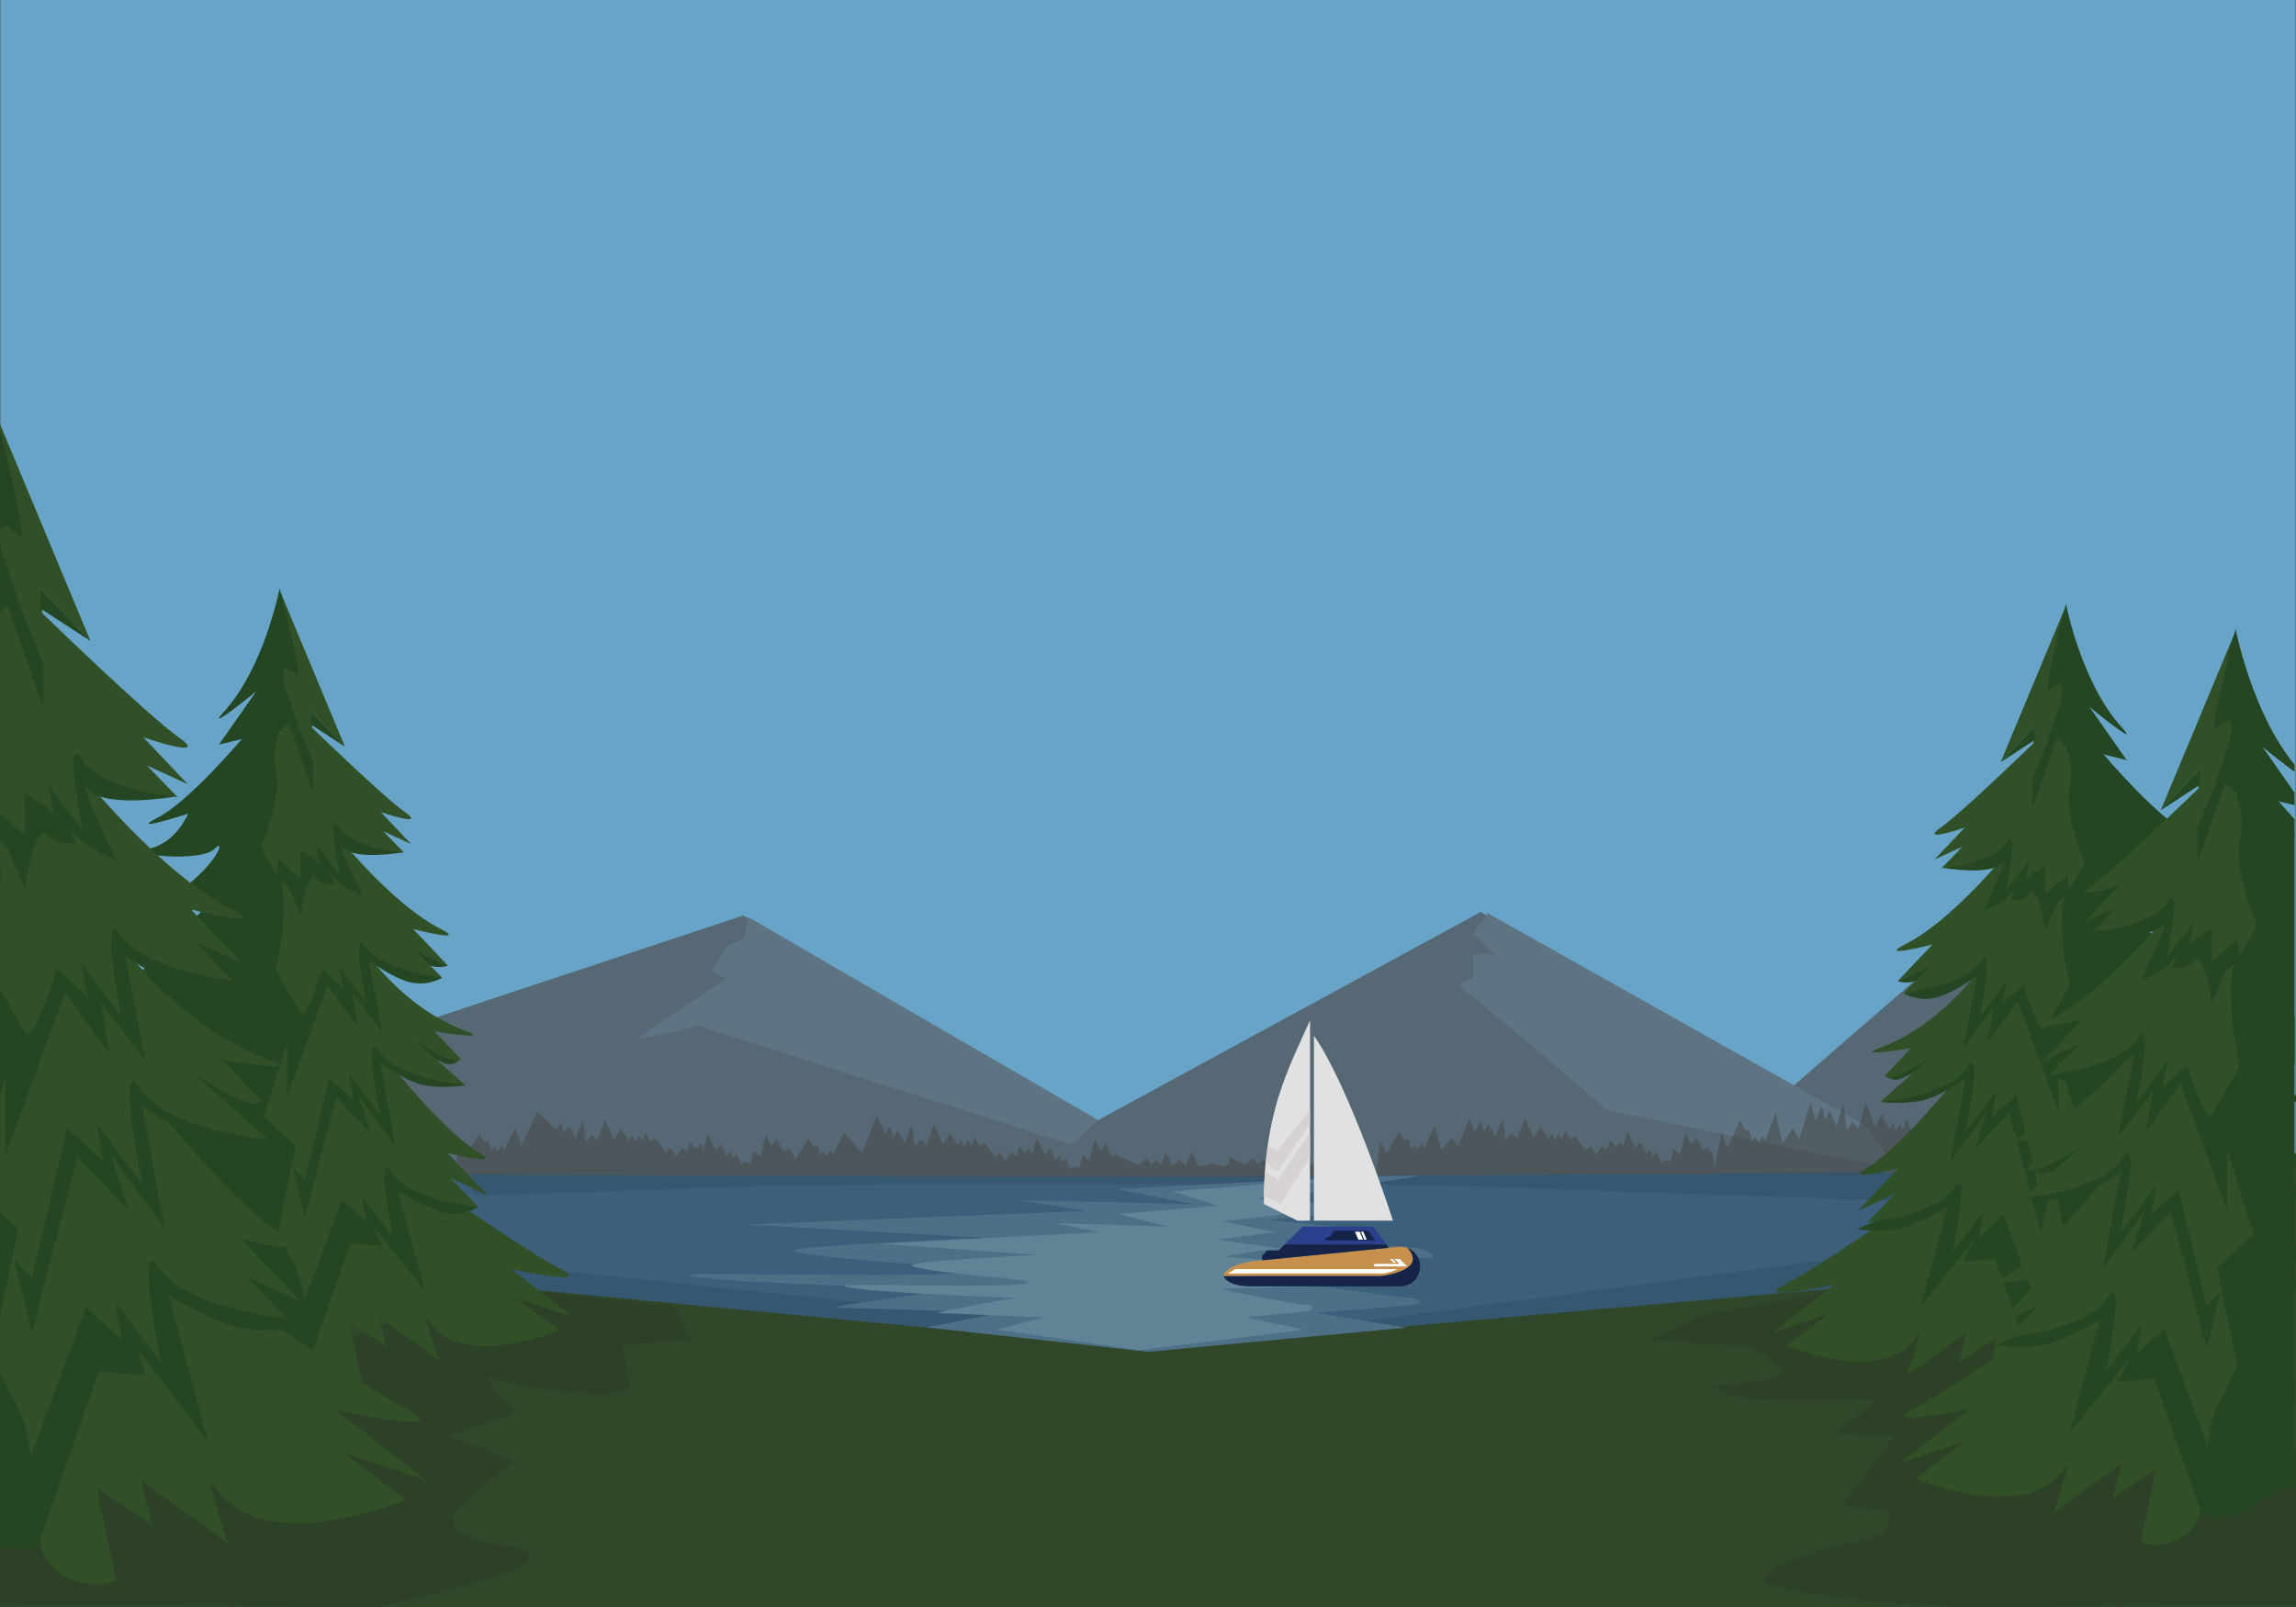<?xml version="1.0" encoding="UTF-8" standalone="no"?>
<!DOCTYPE svg PUBLIC "-//W3C//DTD SVG 1.1//EN" "http://www.w3.org/Graphics/SVG/1.1/DTD/svg11.dtd">
<svg width="100%" height="100%" viewBox="0 0 720 504" version="1.1" xmlns="http://www.w3.org/2000/svg" xmlns:xlink="http://www.w3.org/1999/xlink" xml:space="preserve" xmlns:serif="http://www.serif.com/" style="fill-rule:evenodd;clip-rule:evenodd;stroke-linejoin:round;stroke-miterlimit:2;">
    <rect x="0" y="0" width="720" height="504" fill="#333333" stroke="none"/>
    <g id="Layer-1" serif:id="Layer 1">
        <g id="day" transform="matrix(499.189,-9.07003e-17,-9.07003e-17,-499.189,110.406,249.593)">
            <rect x="-0.221" y="-0.5" width="1.442" height="1" style="fill:rgb(103,164,199);"/>
        </g>
        <g id="Berge">
            <g id="dunkel">
                <g transform="matrix(1,0,0,1,114.886,318.861)">
                    <path d="M0,7.48L118.203,-31.741L229.45,32.456L349.502,-32.866L441.502,26.902L523.702,-44.454L602.658,17.139L602.658,51.934L27.111,51.934L0,7.48Z" style="fill:rgb(85,104,115);fill-rule:nonzero;"/>
                </g>
                <g transform="matrix(-0.968,0.251,0.251,0.968,279.617,360.499)">
                    <path d="M49.132,-52.826L137.299,-52.826L128.443,-25.33L-75.931,27.406L49.132,-52.826Z" style="fill:rgb(85,104,115);fill-rule:nonzero;"/>
                </g>
            </g>
            <g id="hell">
                <g transform="matrix(1,0,0,1,466.506,366.902)">
                    <path d="M0,-80.509L-4.669,-74.034L2.333,-67.56L-4.669,-67.56L-4.669,-60.331L-9.083,-57.848L13.334,-39.405L37.549,-18.69L128.549,0L118.666,-13.822L0,-80.509Z" style="fill:rgb(94,116,130);fill-rule:nonzero;"/>
                </g>
                <g transform="matrix(1,0,0,1,234.799,358.943)">
                    <path d="M0,-71.223L-1.717,-64.556L-7.05,-61.889L-11.639,-54.556L-7.05,-51.889C-7.05,-51.889 -36.238,-33.223 -34.246,-33.223C-32.253,-33.223 -16.016,-37.223 -16.016,-37.223L101.166,0L109.537,-7.626L0,-71.223Z" style="fill:rgb(94,116,130);fill-rule:nonzero;"/>
                </g>
            </g>
        </g>
        <g transform="matrix(1,0,0,1,134.189,425.873)">
            <path d="M0,-56.855L460.865,-57.387L462.733,-17.681L229.408,0.532L28.144,-15.869L0,-56.855Z" style="fill:rgb(60,95,124);fill-rule:nonzero;"/>
        </g>
        <g id="houshonthewoush" opacity="0.5">
            <g transform="matrix(1,0,0,1,351.709,367.479)">
                <path d="M0,-4.535L5.219,-2.1L7.857,-4.108L9.306,-2.1L10.753,-3.789L12.455,-2.1L13.817,-5.889L16.03,-1.876L18.159,-3.697L20.117,-1.876L21.991,-6.209L24.204,-1.597L28.345,-2.532L31.867,-1.597L33.826,-2.42L36.72,-0.673L40.467,0.275L42.842,1.674L0.002,1.529L0,-4.535Z" style="fill:rgb(67,67,67);fill-rule:nonzero;"/>
            </g>
            <g transform="matrix(1,0,0,1,141.997,348.74)">
                <path d="M0,20.278C0.146,20.133 2.235,9.866 2.527,10.059C2.819,10.253 4.277,13.532 4.277,13.532L8.362,6.827L9.821,9.24L11.133,9.142C11.133,9.142 12.154,12.085 12.154,12.18C12.154,12.277 12.883,10.831 12.883,10.831L14.196,12.326L15.217,10.638L16.238,11.747L19.448,5.043L21.489,10.542L26.51,0L32.429,5.622L33.888,3.258L34.909,6.731L36.368,4.465L38.555,8.323L40.743,2.728L41.765,9.431L43.515,7.261L45.411,8.95L47.745,2.487L50.517,8.612L52.704,5.381L55.184,9.046L56.205,7.358L57.226,9.48L58.393,7.455L59.268,9.191L60.581,6.441L61.894,9.287C61.894,9.287 63.498,8.178 63.643,8.323C63.79,8.467 66.853,12.76 66.853,12.76L68.165,11.168C68.165,11.168 70.062,13.772 70.062,13.87C70.062,13.966 72.25,11.072 71.813,11.168L73.417,12.519L74.583,9.431L76.188,11.602L77.646,9.962L78.522,11.602L79.98,6.876L82.459,12.037C82.459,12.037 83.773,10.107 84.064,10.253C84.356,10.397 85.814,13.676 85.814,13.676L87.128,12.277L87.857,14.496L89.024,13.145L90.483,16.378L91.942,15.654L93.254,16.232L94.421,12.132L96.463,14.062L98.213,7.021L99.963,10.782L101.569,8.516L103.611,12.566L104.777,11.651L106.527,13.435L107.784,20.267L0,20.278Z" style="fill:rgb(67,67,67);fill-rule:nonzero;"/>
            </g>
            <g transform="matrix(1,0,0,1,385.287,367.479)">
                <path d="M0,-4.666L5.218,-2.23L7.856,-4.239L9.305,-2.23L10.752,-3.92L12.455,-2.23L13.818,-6.02L16.031,-2.007L18.16,-3.828L20.118,-2.007L21.99,-6.34L24.205,-1.728L28.344,-2.663L31.867,-1.728L33.825,-2.55L38.266,-4.319C38.266,-4.319 41.816,-4.864 43.38,-3.582C44.943,-2.3 46.158,1.179 46.158,1.179L0.418,1.674L0,-4.666Z" style="fill:rgb(67,67,67);fill-rule:nonzero;"/>
            </g>
            <g transform="matrix(1,0,0,1,244.347,350.082)">
                <path d="M0,18.877C0.146,18.731 3.063,9.953 3.355,10.148C3.646,10.34 5.105,13.62 5.105,13.62L9.19,6.915L10.649,9.327L11.961,9.231C11.961,9.231 12.982,12.172 12.982,12.27C12.982,12.365 13.711,10.919 13.711,10.919L15.024,12.414L16.045,10.726L17.066,11.835L20.275,5.131L25.987,11.465L30.595,-0.06L33.257,5.711L34.716,3.346L35.736,6.819L37.195,4.552L39.383,8.411L41.571,2.816L42.593,9.52L44.342,7.35L46.239,9.038L48.573,2.575L51.344,8.7L53.532,5.468L56.011,9.134L57.033,7.446L58.054,9.568L59.221,7.543L60.095,9.279L61.409,6.53L62.722,9.375C62.722,9.375 64.327,8.266 64.471,8.411C64.619,8.555 67.681,12.848 67.681,12.848L68.994,11.256C68.994,11.256 70.891,13.86 70.891,13.958C70.891,14.054 73.078,11.16 72.64,11.256L74.246,12.606L75.413,9.52L77.016,11.69L78.475,10.051L79.35,11.69L80.809,6.964L83.288,12.124C83.288,12.124 84.601,10.194 84.893,10.34C85.185,10.484 86.642,13.765 86.642,13.765L87.958,12.365L88.685,14.585L89.852,13.233L91.312,16.465L92.769,15.741L94.083,16.321L95.25,12.221L97.291,14.151L99.042,7.108L100.792,10.87L102.397,8.604L104.439,12.654L105.605,11.738L107.355,13.523L109.126,18.937L0,18.877Z" style="fill:rgb(67,67,67);fill-rule:nonzero;"/>
            </g>
            <g transform="matrix(1,0,0,1,431.445,350.616)">
                <path d="M0,18.042C0.146,17.897 1.22,7.396 1.511,7.589C1.803,7.782 3.261,11.062 3.261,11.062L7.346,4.356L8.805,6.77L10.117,6.672C10.117,6.672 11.138,9.614 11.138,9.71C11.138,9.807 11.867,8.36 11.867,8.36L13.181,9.855L14.2,8.168L15.222,9.276L18.432,2.572L20.535,10.06L23.806,6.327L25.849,8.903L29.349,0L31.016,4.531L32.872,0.788L33.893,4.261L35.352,1.994L37.539,5.853L39.728,0.258L40.749,6.961L42.499,4.791L44.396,6.479L46.729,0.017L49.501,6.142L51.688,2.91L54.167,6.575L55.188,4.888L56.21,7.01L57.376,4.984L58.251,6.721L59.564,3.971L60.878,6.816C60.878,6.816 62.481,5.708 62.627,5.853C62.773,5.997 65.837,10.29 65.837,10.29L67.149,8.697C67.149,8.697 69.046,11.302 69.046,11.399C69.046,11.495 71.233,8.602 70.796,8.697L72.401,10.049L73.567,6.961L75.172,9.132L76.63,7.491L77.506,9.132L78.964,4.405L81.443,9.566C81.443,9.566 82.757,7.637 83.048,7.782C83.34,7.927 84.798,11.206 84.798,11.206L86.112,9.807L86.841,12.025L88.008,10.675L89.468,13.907L90.926,13.184L92.238,13.762L93.405,9.662L95.446,11.592L97.197,4.551L98.947,8.312L100.553,6.046L102.595,10.096L103.761,9.181L105.511,10.965L106.768,17.797L0,18.042Z" style="fill:rgb(67,67,67);fill-rule:nonzero;"/>
            </g>
            <g transform="matrix(1,0,0,1,537.379,345.762)">
                <path d="M0,22.925C0.146,22.738 2.236,9.521 2.527,9.77C2.819,10.019 4.277,14.24 4.277,14.24L8.362,5.609L9.821,8.715L11.134,8.589C11.134,8.589 12.154,12.377 12.154,12.5C12.154,12.625 12.884,10.763 12.884,10.763L14.197,12.688L15.217,10.515L16.238,11.943L19.448,3.312L21.552,12.95L24.822,8.146L26.865,11.462L30.365,0L32.032,5.833L33.889,1.015L34.909,5.486L36.368,2.568L38.556,7.534L40.744,0.332L41.766,8.961L43.516,6.168L45.412,8.342L47.745,0.022L50.518,7.906L52.705,3.746L55.184,8.465L56.205,6.292L57.227,9.025L58.393,6.417L59.268,8.653L60.581,5.112L61.895,8.776C61.895,8.776 63.498,7.349 63.644,7.534C63.79,7.721 66.854,13.247 66.854,13.247L68.166,11.196C68.166,11.196 70.063,14.55 70.063,14.675C70.063,14.798 72.25,11.073 71.813,11.196L73.418,12.937L74.584,8.961L76.188,11.756L77.646,9.644L78.522,11.756L79.98,5.671L82.46,12.316C82.46,12.316 83.773,9.831 84.064,10.019C84.356,10.204 85.814,14.426 85.814,14.426L87.129,12.625L87.857,15.482L89.024,13.742L90.484,17.904L91.942,16.972L93.255,17.716L94.422,12.439L96.463,14.923L98.214,5.859L99.964,10.7L101.569,7.783L103.611,12.997L104.777,11.819L106.527,14.115L107.784,22.911L0,22.925Z" style="fill:rgb(67,67,67);fill-rule:nonzero;"/>
            </g>
        </g>
        <g opacity="0.8">
            <g transform="matrix(1,0,0,1,144.933,374.863)">
                <path d="M0,-6.594L220.673,-5.71L224.278,-5.721L459.363,-7.315L450.546,1.796C450.546,1.796 319.44,-2.742 304.754,-3.178C290.067,-3.614 96.067,-3.742 94.817,-3.178C93.567,-2.614 3.999,0 3.999,0L0,-6.594Z" style="fill:rgb(51,85,109);fill-rule:nonzero;"/>
            </g>
        </g>
        <g opacity="0.8">
            <g transform="matrix(1,0,0,1,157.281,425.513)">
                <path d="M0,-28.894L12.386,-18.664L221.895,1.753L423.273,-20.042L429.203,-32.217L225.07,-5.174L0,-28.894Z" style="fill:rgb(51,85,109);fill-rule:nonzero;"/>
            </g>
        </g>
        <g id="Boden">
            <g transform="matrix(1,0,0,1,0,352.345)">
                <path d="M0,151.654L720,151.654L720,9.24L597.108,49.825L360,70.737L84.649,44.196L0,0L0,151.654Z" style="fill:rgb(49,71,42);fill-rule:nonzero;"/>
            </g>
            <g transform="matrix(1,0,0,1,152.839,503.999)">
                <path d="M0,-100.534L58.828,-94.361L63.838,-83.66L42.323,-82.331L44.72,-69.086C39.495,-62.332 0,-71.875 0,-71.875C0,-71.875 5.458,-63.546 8.161,-62.013C10.865,-60.479 -12.379,-53.909 -12.379,-53.909L8.161,-45.843L-9.691,-30.305C-9.691,-30.305 -16.896,-22.746 4.442,-19.505C38.495,-14.332 -35.046,0 -35.046,0L-152.839,-0.81L-152.839,-43.743L0,-100.534Z" style="fill:rgb(45,65,38);fill-rule:nonzero;"/>
            </g>
            <g transform="matrix(-1,0,0,1,581.767,503.999)">
                <path d="M0,-100.534L47.446,-91.67L63.838,-83.66L34.101,-81.65C7.682,-70.054 35.657,-71.321 44.72,-69.086C39.495,-62.332 -7.151,-65.176 -7.151,-65.176C-7.151,-65.176 3.556,-56.612 6.259,-55.079C8.963,-53.545 -12.379,-53.909 -12.379,-53.909L4.018,-31.524L-9.691,-30.305C-9.691,-30.305 -16.896,-22.746 4.442,-19.505C12.626,-18.262 30.645,-10.565 28.915,-8.59C23.445,-2.346 -35.046,0 -35.046,0L-152.839,-0.81L-152.839,-43.743L0,-100.534Z" style="fill:rgb(45,65,38);fill-rule:nonzero;"/>
            </g>
        </g>
        <g id="Bäume" transform="matrix(1.007,0,0,1,-5.486,0)">
            <g id="BaumL2">
                <g transform="matrix(1,0,0,1,135.061,334.513)">
                    <path d="M0,-8.172L13.87,-2.401C13.87,-2.401 11.65,0 9.104,-0.984C1.5,-3.922 0,-8.172 0,-8.172" style="fill:rgb(36,70,35);fill-rule:nonzero;"/>
                </g>
                <g transform="matrix(1,0,0,1,130.605,303.823)">
                    <path d="M0,-7.857L14.328,-0.961C14.328,-0.961 11.385,0 8.839,-0.983C1.235,-3.921 0,-7.857 0,-7.857" style="fill:rgb(36,70,35);fill-rule:nonzero;"/>
                </g>
                <g transform="matrix(1,0,0,1,92.92,241.193)">
                    <path d="M0,-55.176L19.952,-7L9.286,-18.332L10.952,0L-1.549,-28.92L0,-55.176Z" style="fill:rgb(49,80,39);fill-rule:nonzero;"/>
                </g>
                <g transform="matrix(1,0,0,1,92.539,251.861)">
                    <path d="M0,-67.334C0,-67.334 -4.806,-42.447 -17.333,-28.668C-24,-21.334 -7.333,-35 -7.333,-35L-18.907,-18.334L-9.454,-20.668C-9.454,-20.668 -9.917,-19.381 -10.752,-17.666C-11.998,-15.107 -14.071,-11.598 -16.667,-10C-21,-7.334 -6.333,-18.334 -6.333,-18.334C-6.333,-18.334 -0.999,-9.334 -4.333,-4.668C-7.667,0 1.303,-6.998 0,-20.668C-0.667,-27.668 4.001,-12 6.667,-8.334C6.667,-8.334 7.001,-13.334 6.667,-15C6.333,-16.668 11.333,-8.334 11.333,-8.334C11.333,-8.334 5.667,-24.334 2.058,-35.279C1.277,-37.645 -0.689,-46.024 5.333,-40C7.666,-37.667 0,-67.334 0,-67.334" style="fill:rgb(36,70,35);fill-rule:nonzero;"/>
                </g>
                <g transform="matrix(1,0,0,1,102.206,234.193)">
                    <path d="M0,-11.332L10.666,0L0,-7L0,-11.332Z" style="fill:rgb(36,70,35);fill-rule:nonzero;"/>
                </g>
                <g transform="matrix(1,0,0,1,102.95,244.527)">
                    <path d="M0,-13.477L6.922,0L0.922,-4.5L0,-13.477Z" style="fill:rgb(49,80,39);fill-rule:nonzero;"/>
                </g>
                <g transform="matrix(1,0,0,1,121.615,426.06)">
                    <path d="M0,-67.361C0,-67.361 44.111,-35.515 58.438,-28.015C69.237,-22.361 43.106,-28.015 43.106,-28.015L62.34,-12.977L44.639,-18.993L57.926,-8.844C57.926,-8.844 27.316,4.156 17.348,-11.99C14.773,-16.16 20.381,0.406 20.381,0.406L1.884,-12.977L4.268,-3.581L-7.487,-11.474L-3.317,8.156C-3.317,8.156 -5.743,10.398 -11.743,8.49C-18.683,6.283 -19.646,0.141 -19.409,-0.381C-18.899,-1.507 -19.923,-33.926 -23.67,-46.949C-27.417,-59.969 -20.623,-77.759 0,-67.361" style="fill:rgb(49,80,39);fill-rule:nonzero;"/>
                </g>
                <g transform="matrix(1,0,0,1,101.657,362.466)">
                    <path d="M0,64.801L12.932,27.417L22.843,28.25L19.561,21.628L36.111,42.417L27.779,11.25C27.779,11.25 36.418,16.39 42.17,17.888C47.922,19.386 52.758,16.057 52.758,16.057L37.337,10.221L25.779,0L21.029,2.617L17.962,10.596L19.337,15.221L13.772,10.846L-29.516,28.75L0,64.801Z" style="fill:rgb(36,70,35);fill-rule:nonzero;"/>
                </g>
                <g transform="matrix(1,0,0,1,121.167,399.057)">
                    <path d="M0,-72.715C0,-72.715 20.83,-45.028 33.581,-37.452C40.978,-33.057 23.628,-37.452 23.628,-37.452L36.114,-24.182L24.623,-29.49L33.249,-20.534C33.249,-20.534 12.017,-22.524 6.377,-31.149C0.738,-39.775 6.709,-10.914 6.709,-10.914L-3.132,-24.182L-1.584,-15.89L-9.215,-22.856L-21.048,9.177C-21.048,9.177 -21.139,2.606 -24.548,-3.245C-27.483,-8.283 -32.415,-21.508 -32.415,-21.508C-32.083,-22.502 -17.288,-42.669 -19.72,-54.161C-22.152,-65.652 -13.387,-81.892 0,-72.715" style="fill:rgb(49,80,39);fill-rule:nonzero;"/>
                </g>
                <g transform="matrix(1,0,0,1,100.437,326.342)">
                    <path d="M0,55.374L9.679,17.692L20.463,29.23L16.75,17.374L28.167,33.208L23.355,6.875C23.355,6.875 30.437,12.294 36.189,13.792C41.941,15.29 49.991,14.053 49.991,14.053L31.355,6.125L20.73,0L19.98,11.25L11.98,6.5L13.355,11.125L7.791,6.75L-9.065,17.499L0,55.374Z" style="fill:rgb(36,70,35);fill-rule:nonzero;"/>
                </g>
                <g transform="matrix(1,0,0,1,86.783,315.693)">
                    <path d="M0,-89.246L-5.995,-83.933C-5.995,-83.933 -22.495,-64.25 -32.245,-59.249C-41.995,-54.25 -22.745,-60.499 -22.745,-60.499C-22.745,-60.499 -26.507,-51.249 -35.001,-49.499C-43.495,-47.75 -18.745,-45 -14.495,-49.499C-10.245,-53.999 -14.265,-40.163 -39.995,-27.25C-48.65,-22.907 -23.495,-28.5 -17.495,-32C-17.495,-32 -17.31,-27.565 -33.745,-20.75C-43.995,-16.5 -15.745,-22 -15.745,-22C-15.745,-22 -21.245,-17.25 -21.745,-17C-22.245,-16.75 -13.495,-19.25 -15.495,-14.75C-17.495,-10.25 -0.079,-13.5 4.588,-6.75C9.255,0 12.505,-1.5 12.505,-1.5L6.255,-68.25C6.255,-68.25 2.297,-88.496 0,-89.246" style="fill:rgb(36,70,35);fill-rule:nonzero;"/>
                </g>
                <g transform="matrix(1,0,0,1,112.824,360.789)">
                    <path d="M0,-72.034C0,-72.034 13.232,-46.455 37.936,-37.312C46.005,-34.326 27.983,-37.312 27.983,-37.312L36.107,-28.678C34.862,-25.698 21.862,-34.447 21.862,-34.447L37.604,-20.394C37.604,-20.394 16.372,-22.384 10.732,-31.009C5.093,-39.635 11.064,-10.774 11.064,-10.774L1.223,-24.042L2.771,-15.75L-4.86,-22.716L-12.388,9.177C-12.388,9.177 -28.026,-7.36 -28.888,-6.761C-35.401,-2.232 -12.933,-42.529 -15.365,-54.021C-17.797,-65.512 -13.387,-81.211 0,-72.034" style="fill:rgb(49,80,39);fill-rule:nonzero;"/>
                </g>
                <g transform="matrix(1,0,0,1,94.832,294.216)">
                    <path d="M0,49.667L12.673,14.875L22.104,28L20.173,16.875L29.668,29.427L25.298,6.875C25.298,6.875 32.379,12.294 38.131,13.792C43.883,15.29 48.315,12.426 48.315,12.426L33.298,6.125L22.673,0L21.923,11.25L13.923,6.5L15.298,11.125L9.733,6.75L0,20.118L0,49.667Z" style="fill:rgb(36,70,35);fill-rule:nonzero;"/>
                </g>
                <g transform="matrix(1,0,0,1,83.247,368.104)">
                    <path d="M0,-78.773L-3.676,-78.661C-3.676,-78.661 -32.015,-62.357 -47.94,-59.303C-63.865,-56.25 -32.871,-58.684 -32.871,-58.684C-32.871,-58.684 -39.92,-50.242 -53.472,-50.168C-67.024,-50.094 -28.508,-42.522 -21.28,-46.155C-14.051,-49.789 -22.073,-36.844 -64.064,-29.066C-78.19,-26.45 -38.007,-27.078 -28.154,-29.377C-28.154,-29.377 -28.411,-24.939 -55.057,-21.393C-71.674,-19.181 -26.643,-19.111 -26.643,-19.111C-26.643,-19.111 -35.865,-15.474 -36.682,-15.324C-37.497,-15.173 -23.452,-15.942 -27.148,-11.868C-30.844,-7.794 -3.101,-7.611 3.391,0L3.53,-15.221L17.189,-58.638C17.189,-58.638 3.512,-77.58 0,-78.773" style="fill:rgb(36,70,35);fill-rule:nonzero;"/>
                </g>
                <g transform="matrix(1,0,0,1,109.928,312.697)">
                    <path d="M0,-51.348C0,-51.348 17.259,-29.231 32.813,-21.314C41.613,-16.835 24.205,-21.314 24.205,-21.314L35.005,-9.835L25.065,-14.427L33.22,-6.055C33.22,-6.055 14.162,-8.401 9.283,-15.862C4.405,-23.323 9.57,1.641 9.57,1.641L1.058,-9.835L2.396,-2.662L-4.204,-8.688C-4.204,-8.688 -9.089,7.938 -10.935,4.836C-14.215,-0.675 -18.734,-8.424 -18.551,-8.975C-18.264,-9.835 -14.637,-25.54 -16.741,-35.481C-18.845,-45.418 -11.579,-59.286 0,-51.348" style="fill:rgb(49,80,39);fill-rule:nonzero;"/>
                </g>
                <g transform="matrix(1,0,0,1,91.371,381.422)">
                    <path d="M0,8.127L6.176,-21.934C6.176,-21.934 -11.672,-39.206 -16.123,-40.517L-16.424,-38.102L-16.123,-40.517C-16.123,-40.517 -51.206,-25.055 -71.117,-22.497C-91.027,-19.94 -52.165,-21.394 -52.165,-21.394C-52.165,-21.394 -60.751,-13.144 -77.775,-13.502C-94.799,-13.861 -46.166,-5.028 -37.201,-8.444C-28.537,-11.747 -37.275,0.039 -85.26,6.672L-85.26,9.17C-73.285,9.613 -52.594,9.361 -45.301,8.18C-45.301,8.18 -45.483,12.628 -78.846,15.336C-99.653,17.026 -43.075,18.535 -43.075,18.535C-43.075,18.535 -56.539,21.682 -55.566,22.018C-33.05,29.794 -63.921,32.876 -68.435,36.849C-72.949,40.82 -15.167,32.945 -6.768,40.794C1.632,48.644 10.286,45.845 10.286,45.845L0,8.127Z" style="fill:rgb(36,70,35);fill-rule:nonzero;"/>
                </g>
                <g transform="matrix(1,0,0,1,98.573,274.434)">
                    <path d="M0,-4.908L0.412,-7.815L0.412,12.436C0.412,12.436 2.556,-2.179 5.299,1.115C7.333,3.558 11.239,2.811 11.239,2.811L8.966,-2.454C8.966,-2.454 7.265,-8.044 8.966,-2.454C10.667,3.136 19.725,6.448 19.725,6.448C19.725,6.448 10.629,-12.578 13.996,-8.565C17.363,-4.552 32.032,-7.068 32.032,-7.068L19.368,-10.827L11.542,-17.344L4.996,-10.565L6.162,-4.314L0.412,-7.815" style="fill:rgb(36,70,35);fill-rule:nonzero;"/>
                </g>
                <g transform="matrix(1,0,0,1,102.95,275.347)">
                    <path d="M0,-46.82C0,-46.82 21.588,-25.654 28.588,-20.653C35.588,-15.654 21.088,-20.653 21.088,-20.653L30.497,-10.653L21.838,-14.654L28.338,-7.904C28.338,-7.904 12.338,-9.403 8.088,-15.904C3.838,-22.404 8.338,-0.654 8.338,-0.654L0.922,-10.653L2.088,-4.404L-3.662,-9.653L-6.652,6.916C-6.652,6.916 -16.412,-9.153 -16.162,-9.903C-15.912,-10.653 -9.746,-24.586 -11.579,-33.245C-13.412,-41.904 -10.088,-53.736 0,-46.82" style="fill:rgb(49,80,39);fill-rule:nonzero;"/>
                </g>
                <g transform="matrix(0.327,0.945,0.945,-0.327,107.6,229.758)">
                    <path d="M-7.162,-10.569L16.32,-10.569L7.269,-7.436L-8.04,-8.325L-7.162,-10.569Z" style="fill:rgb(36,70,35);fill-rule:nonzero;"/>
                </g>
                <g transform="matrix(1,0,0,1,91.371,281.537)">
                    <path d="M0,-6.654L0.732,-11.987L8.61,-5.154L7.614,5.333L3.899,-3.327L0,-6.654Z" style="fill:rgb(36,70,35);fill-rule:nonzero;"/>
                </g>
            </g>
            <g id="BaumL1">
                <g transform="matrix(1,0,0,1,66.285,348.684)">
                    <path d="M0,-12.025L20.41,-3.533C20.41,-3.533 17.144,0 13.397,-1.447C2.207,-5.771 0,-12.025 0,-12.025" style="fill:rgb(36,70,35);fill-rule:nonzero;"/>
                </g>
                <g transform="matrix(1,0,0,1,59.727,303.524)">
                    <path d="M0,-11.563L21.084,-1.416C21.084,-1.416 16.754,0 13.007,-1.447C1.817,-5.771 0,-11.563 0,-11.563" style="fill:rgb(36,70,35);fill-rule:nonzero;"/>
                </g>
                <g transform="matrix(1,0,0,1,4.272,211.362)">
                    <path d="M0,-81.194L29.36,-10.301L13.665,-26.976L16.117,0L-2.279,-42.557L0,-81.194Z" style="fill:rgb(49,80,39);fill-rule:nonzero;"/>
                </g>
                <g transform="matrix(1,0,0,1,20.389,130.62)">
                    <path d="M0,84.176C0,84.176 -8.338,60.632 -13.649,44.525C-14.797,41.045 -17.691,28.712 -8.829,37.578C-5.396,41.01 -16.677,-2.645 -16.677,-2.645C-16.677,-2.645 -17.825,3.278 -20.389,11.669L-20.389,86.821C-18.108,82.437 -15.795,75.273 -16.677,66.026C-17.658,55.725 -10.79,78.781 -6.866,84.176C-6.866,84.176 -6.375,76.819 -6.866,74.367C-7.358,71.912 0,84.176 0,84.176" style="fill:rgb(36,70,35);fill-rule:nonzero;"/>
                </g>
                <g transform="matrix(1,0,0,1,17.937,201.06)">
                    <path d="M0,-16.675L15.695,0L0,-10.3L0,-16.675Z" style="fill:rgb(36,70,35);fill-rule:nonzero;"/>
                </g>
                <g transform="matrix(1,0,0,1,19.032,216.267)">
                    <path d="M0,-19.831L10.186,0L1.356,-6.622L0,-19.831Z" style="fill:rgb(49,80,39);fill-rule:nonzero;"/>
                </g>
                <g transform="matrix(1,0,0,1,46.498,483.399)">
                    <path d="M0,-99.123C0,-99.123 64.912,-52.262 85.993,-41.225C101.885,-32.904 63.433,-41.225 63.433,-41.225L91.735,-19.096L65.688,-27.948L85.241,-13.014C85.241,-13.014 40.197,6.116 25.528,-17.643C21.739,-23.779 29.992,0.598 29.992,0.598L2.772,-19.096L6.28,-5.269L-11.018,-16.884L-4.882,12.002C-4.882,12.002 -8.452,15.302 -17.281,12.494C-27.492,9.246 -28.91,0.208 -28.562,-0.559C-27.812,-2.218 -29.317,-49.923 -34.832,-69.086C-40.345,-88.246 -30.347,-114.425 0,-99.123" style="fill:rgb(49,80,39);fill-rule:nonzero;"/>
                </g>
                <g transform="matrix(1,0,0,1,72.072,470.135)">
                    <path d="M0,-65.277L-17.008,-80.317L-23.998,-76.465L-28.511,-64.724L-26.488,-57.919L-34.676,-64.357L-72.072,-48.889L-72.072,-5.881L-54.943,15.04L-35.914,-39.971L-21.328,-38.746L-23.512,-46.699L-1.804,-17.898L-14.064,-63.762C-14.064,-63.762 -1.352,-56.199 7.112,-53.994C15.577,-51.79 27.423,-53.611 27.423,-53.611L0,-65.277Z" style="fill:rgb(36,70,35);fill-rule:nonzero;"/>
                </g>
                <g transform="matrix(1,0,0,1,98.981,372.245)">
                    <path d="M0,35.834L-18.373,16.306C-18.373,16.306 7.158,22.774 -3.728,16.306C-22.491,5.157 -53.143,-35.584 -53.143,-35.584C-72.842,-49.088 -85.741,-25.19 -82.162,-8.282C-79.188,5.766 -93.7,28.608 -98.981,36.783L-98.981,44.627C-96.539,50.89 -92.217,61.577 -89.266,66.643C-84.25,75.254 -84.115,84.922 -84.115,84.922L-66.703,37.785L-55.474,48.036L-57.751,35.834L-43.27,55.357C-43.27,55.357 -52.057,12.889 -43.758,25.582C-35.459,38.274 -4.216,41.201 -4.216,41.201L-16.909,28.022L0,35.834Z" style="fill:rgb(49,80,39);fill-rule:nonzero;"/>
                </g>
                <g transform="matrix(1,0,0,1,15.333,336.661)">
                    <path d="M0,81.484L14.243,26.035L30.112,43.013L24.648,25.566L41.449,48.866L34.369,10.116C34.369,10.116 44.79,18.09 53.253,20.295C61.718,22.5 73.564,20.678 73.564,20.678L46.141,9.012L30.506,0L29.402,16.554L17.63,9.564L19.653,16.37L11.465,9.932L-13.34,25.75L0,81.484Z" style="fill:rgb(36,70,35);fill-rule:nonzero;"/>
                </g>
                <g transform="matrix(1,0,0,1,4.446,301.66)">
                    <path d="M0,-81.101C0,-81.101 -2.063,-91.653 -4.446,-100.431L-4.446,7.29C-3.681,7.91 -3.002,8.602 -2.453,9.397C4.415,19.33 9.197,17.123 9.197,17.123L0,-81.101Z" style="fill:rgb(36,70,35);fill-rule:nonzero;"/>
                </g>
                <g transform="matrix(1,0,0,1,89.386,336.257)">
                    <path d="M0,-3.813C-36.353,-17.266 -55.824,-54.907 -55.824,-54.907C-75.522,-68.411 -82.013,-45.309 -78.434,-28.401C-76.756,-20.474 -83.128,-3.237 -89.386,12.157L-89.386,48.875C-82.455,55.713 -74.053,64.598 -74.053,64.598L-62.975,17.666L-51.747,27.917L-54.024,15.715L-39.542,35.239C-39.542,35.239 -48.33,-7.23 -40.03,5.463C-31.731,18.156 -0.489,21.083 -0.489,21.083L-23.652,0.404C-23.652,0.404 -4.522,13.278 -2.69,8.894L-14.646,-3.813C-14.646,-3.813 11.875,0.582 0,-3.813" style="fill:rgb(49,80,39);fill-rule:nonzero;"/>
                </g>
                <g transform="matrix(1,0,0,1,7.086,289.386)">
                    <path d="M0,73.087L18.648,21.89L32.527,41.203L29.685,24.833L43.658,43.303L37.227,10.117C37.227,10.117 47.647,18.092 56.112,20.296C64.576,22.5 71.098,18.285 71.098,18.285L48.999,9.014L33.364,0L32.26,16.556L20.488,9.566L22.511,16.371L14.323,9.934L0,29.606L0,73.087Z" style="fill:rgb(36,70,35);fill-rule:nonzero;"/>
                </g>
                <g transform="matrix(1,0,0,1,0,360.565)">
                    <path d="M0,-68.592L0,0L15.333,-48.738C15.333,-48.738 7.24,-59.943 0,-68.592" style="fill:rgb(36,70,35);fill-rule:nonzero;"/>
                </g>
                <g transform="matrix(1,0,0,1,29.3,316.578)">
                    <path d="M0,-75.556C0,-75.556 25.397,-43.011 48.286,-31.361C61.235,-24.771 35.618,-31.361 35.618,-31.361L51.511,-14.47L36.885,-21.227L48.884,-8.908C48.884,-8.908 20.839,-12.359 13.661,-23.338C6.482,-34.317 14.083,2.419 14.083,2.419L1.557,-14.47L3.526,-3.915L-6.186,-12.782C-6.186,-12.782 -13.375,11.684 -16.091,7.119C-20.917,-0.991 -27.568,-12.394 -27.299,-13.204C-26.876,-14.47 -21.539,-37.58 -24.635,-52.208C-27.731,-66.832 -17.039,-87.24 0,-75.556" style="fill:rgb(49,80,39);fill-rule:nonzero;"/>
                </g>
                <g transform="matrix(1,0,0,1,17.129,377.599)">
                    <path d="M0,107.577L-15.136,52.074L-6.048,7.839C-6.048,7.839 -10.995,3.052 -17.129,-2.523L-17.129,105.651C-7.807,110.1 0,107.577 0,107.577" style="fill:rgb(36,70,35);fill-rule:nonzero;"/>
                </g>
                <g transform="matrix(1,0,0,1,12.591,260.278)">
                    <path d="M0,-7.223L0.606,-11.501L0.606,18.299C0.606,18.299 3.761,-3.206 7.797,1.64C10.79,5.235 16.539,4.135 16.539,4.135L13.193,-3.612C13.193,-3.612 10.691,-11.837 13.193,-3.612C15.696,4.614 29.025,9.489 29.025,9.489C29.025,9.489 15.641,-18.51 20.596,-12.605C25.551,-6.699 47.136,-10.402 47.136,-10.402L28.501,-15.933L16.984,-25.522L7.352,-15.548L9.068,-6.35L0.606,-11.501" style="fill:rgb(36,70,35);fill-rule:nonzero;"/>
                </g>
                <g transform="matrix(1,0,0,1,63.91,208.4)">
                    <path d="M0,37.543L-13.846,22.828C-13.846,22.828 7.491,30.185 -2.81,22.828C-13.11,15.47 -44.877,-15.677 -44.877,-15.677C-59.722,-25.854 -64.614,-8.443 -61.917,4.298C-60.621,10.42 -62.042,18.329 -63.91,25.02L-63.91,47.807C-59.85,54.862 -54.667,63.397 -54.667,63.397L-50.267,39.014L-41.805,46.739L-43.521,37.543L-32.608,52.256C-32.608,52.256 -39.23,20.252 -32.976,29.817C-26.722,39.382 -3.177,41.588 -3.177,41.588L-12.742,31.657L0,37.543Z" style="fill:rgb(49,80,39);fill-rule:nonzero;"/>
                </g>
                <g transform="matrix(0.327,0.945,0.945,-0.327,25.874,194.534)">
                    <path d="M-10.538,-15.552L24.016,-15.552L10.699,-10.943L-11.831,-12.25L-10.538,-15.552Z" style="fill:rgb(36,70,35);fill-rule:nonzero;"/>
                </g>
                <g transform="matrix(1,0,0,1,1.993,270.73)">
                    <path d="M0,-9.794L1.078,-17.641L12.67,-7.586L11.205,7.847L5.737,-4.898L0,-9.794Z" style="fill:rgb(36,70,35);fill-rule:nonzero;"/>
                </g>
            </g>
            <g id="BaumR2" transform="matrix(1,0,0,1,20,0)">
                <g transform="matrix(1,0,0,1,587.334,339.37)">
                    <path d="M0,-8.62L-14.475,-1.984C-14.475,-1.984 -12.711,0 -10.166,-0.983C-2.561,-3.922 0,-8.62 0,-8.62" style="fill:rgb(36,70,35);fill-rule:nonzero;"/>
                </g>
                <g transform="matrix(1,0,0,1,590.73,308.68)">
                    <path d="M0,-7.857L-14.327,-0.961C-14.327,-0.961 -11.386,0 -8.839,-0.983C-1.235,-3.921 0,-7.857 0,-7.857" style="fill:rgb(36,70,35);fill-rule:nonzero;"/>
                </g>
                <g transform="matrix(1,0,0,1,628.414,246.05)">
                    <path d="M0,-55.176L-19.951,-7L-9.285,-18.332L-10.951,0L1.549,-28.92L0,-55.176Z" style="fill:rgb(49,80,39);fill-rule:nonzero;"/>
                </g>
                <g transform="matrix(1,0,0,1,628.795,256.718)">
                    <path d="M0,-67.334C0,-67.334 4.807,-42.447 17.334,-28.668C24,-21.334 7.334,-35 7.334,-35L18.908,-18.334L9.455,-20.668C9.455,-20.668 9.918,-19.381 10.752,-17.666C11.998,-15.107 14.072,-11.598 16.668,-10C21,-7.334 6.334,-18.334 6.334,-18.334C6.334,-18.334 1,-9.334 4.334,-4.668C7.668,0 -1.303,-6.998 0,-20.668C0.668,-27.668 -4,-12 -6.666,-8.334C-6.666,-8.334 -7,-13.334 -6.666,-15C-6.332,-16.668 -11.332,-8.334 -11.332,-8.334C-11.332,-8.334 -5.666,-24.334 -2.057,-35.279C-1.277,-37.645 0.689,-46.024 -5.332,-40C-7.666,-37.667 0,-67.334 0,-67.334" style="fill:rgb(36,70,35);fill-rule:nonzero;"/>
                </g>
                <g transform="matrix(1,0,0,1,619.129,239.05)">
                    <path d="M0,-11.332L-10.666,0L0,-7L0,-11.332Z" style="fill:rgb(36,70,35);fill-rule:nonzero;"/>
                </g>
                <g transform="matrix(1,0,0,1,618.385,249.385)">
                    <path d="M0,-13.477L-6.922,0L-0.922,-4.5L0,-13.477Z" style="fill:rgb(36,70,35);fill-rule:nonzero;"/>
                </g>
                <g transform="matrix(1,0,0,1,599.719,433.012)">
                    <path d="M0,-69.455C0,-69.455 -44.111,-37.609 -58.438,-30.109C-69.236,-24.455 -43.105,-30.109 -43.105,-30.109L-62.34,-15.071L-44.639,-21.087L-57.926,-10.938C-57.926,-10.938 -27.316,2.062 -17.348,-14.084C-14.772,-18.254 -20.381,-1.688 -20.381,-1.688L-1.883,-15.071L-4.268,-5.675L7.488,-13.568L3.318,6.062C3.318,6.062 4.947,10.398 10.947,8.489C17.887,6.282 19.646,-1.953 19.41,-2.475C18.9,-3.601 19.924,-36.02 23.671,-49.043C27.417,-62.063 20.623,-79.853 0,-69.455" style="fill:rgb(49,80,39);fill-rule:nonzero;"/>
                </g>
                <g transform="matrix(1,0,0,1,619.678,367.323)">
                    <path d="M0,64.801L-12.932,27.417L-22.844,28.25L-19.561,21.628L-36.111,42.417L-27.779,11.25C-27.779,11.25 -36.419,16.39 -42.171,17.888C-47.923,19.386 -55.973,18.149 -55.973,18.149L-37.338,10.221L-25.779,0L-21.029,2.617L-17.963,10.596L-19.338,15.221L-13.773,10.846L29.516,28.75L0,64.801Z" style="fill:rgb(36,70,35);fill-rule:nonzero;"/>
                </g>
                <g transform="matrix(1,0,0,1,600.168,403.914)">
                    <path d="M0,-72.715C0,-72.715 -20.83,-45.028 -33.581,-37.452C-40.979,-33.057 -23.629,-37.452 -23.629,-37.452L-36.114,-24.182L-24.623,-29.49L-33.249,-20.534C-33.249,-20.534 -12.018,-22.524 -6.378,-31.149C-0.738,-39.775 -6.709,-10.914 -6.709,-10.914L3.131,-24.182L1.584,-15.89L9.215,-22.856L21.047,9.177C21.047,9.177 21.139,2.606 24.547,-3.245C27.482,-8.283 32.414,-21.508 32.414,-21.508C32.083,-22.502 17.287,-42.669 19.72,-54.161C22.152,-65.652 13.387,-81.892 0,-72.715" style="fill:rgb(49,80,39);fill-rule:nonzero;"/>
                </g>
                <g transform="matrix(1,0,0,1,620.898,331.199)">
                    <path d="M0,55.374L-9.68,17.692L-20.463,29.23L-16.75,17.374L-28.168,33.208L-23.355,6.875C-23.355,6.875 -30.437,12.294 -36.189,13.792C-41.941,15.29 -49.568,14.428 -49.568,14.428L-31.355,6.125L-20.73,0L-19.98,11.25L-11.98,6.5L-13.355,11.125L-7.791,6.75L9.064,17.499L0,55.374Z" style="fill:rgb(36,70,35);fill-rule:nonzero;"/>
                </g>
                <g transform="matrix(1,0,0,1,634.551,320.55)">
                    <path d="M0,-89.246L5.996,-83.933C5.996,-83.933 22.496,-64.249 32.246,-59.249C41.996,-54.25 22.746,-60.499 22.746,-60.499C22.746,-60.499 26.508,-51.249 35.002,-49.499C43.496,-47.75 18.746,-45 14.496,-49.499C10.246,-53.999 14.266,-40.163 39.996,-27.25C48.65,-22.907 23.496,-28.5 17.496,-32C17.496,-32 17.311,-27.565 33.746,-20.75C43.996,-16.5 15.746,-22 15.746,-22C15.746,-22 21.246,-17.25 21.746,-17C22.246,-16.75 13.496,-19.25 15.496,-14.75C17.496,-10.25 0.08,-13.5 -4.588,-6.75C-9.254,0 -12.504,-1.5 -12.504,-1.5L-6.254,-68.25C-6.254,-68.25 -2.297,-88.496 0,-89.246" style="fill:rgb(36,70,35);fill-rule:nonzero;"/>
                </g>
                <g transform="matrix(1,0,0,1,608.51,366.066)">
                    <path d="M0,-72.034C0,-72.034 -13.231,-46.455 -37.936,-37.312C-46.005,-34.326 -27.982,-37.312 -27.982,-37.312L-36.107,-28.678C-34.861,-25.698 -21.861,-34.447 -21.861,-34.447L-37.604,-20.394C-37.604,-20.394 -16.371,-22.384 -10.732,-31.009C-5.092,-39.635 -11.063,-10.774 -11.063,-10.774L-1.223,-24.042L-2.77,-15.75L4.86,-22.716L12.389,9.177C12.389,9.177 28.026,-7.36 28.889,-6.761C35.401,-2.232 12.934,-42.529 15.365,-54.021C17.798,-65.512 13.387,-81.211 0,-72.034" style="fill:rgb(49,80,39);fill-rule:nonzero;"/>
                </g>
                <g transform="matrix(1,0,0,1,626.502,299.073)">
                    <path d="M0,49.667L-12.672,14.875L-22.104,28L-20.172,16.875L-29.668,29.427L-25.297,6.875C-25.297,6.875 -32.379,12.294 -38.131,13.792C-43.883,15.29 -48.314,12.426 -48.314,12.426L-33.297,6.125L-21.377,0L-21.922,11.25L-13.922,6.5L-15.297,11.125L-9.732,6.75L0,20.118L0,49.667Z" style="fill:rgb(36,70,35);fill-rule:nonzero;"/>
                </g>
                <g transform="matrix(1,0,0,1,642.064,370.435)">
                    <path d="M0,-73.719L-0.301,-76.134C-0.301,-76.134 28.037,-59.83 43.963,-56.777C59.889,-53.723 28.895,-56.157 28.895,-56.157C28.895,-56.157 35.943,-47.715 49.495,-47.641C63.047,-47.568 24.531,-39.995 17.303,-43.628C10.074,-47.262 18.096,-34.318 60.088,-26.539C74.213,-23.923 34.029,-24.551 24.177,-26.851C24.177,-26.851 24.434,-22.412 51.08,-18.866C67.697,-16.655 22.666,-16.584 22.666,-16.584C22.666,-16.584 31.889,-12.948 32.705,-12.797C33.52,-12.647 19.475,-13.415 23.171,-9.341C26.867,-5.268 -0.877,-5.084 -7.368,2.527L-7.508,-12.695L-21.166,-56.112C-21.166,-56.112 -7.489,-75.053 -3.977,-76.246" style="fill:rgb(36,70,35);fill-rule:nonzero;"/>
                </g>
                <g transform="matrix(1,0,0,1,611.406,317.554)">
                    <path d="M0,-51.348C0,-51.348 -17.258,-29.231 -32.813,-21.314C-41.613,-16.835 -24.204,-21.314 -24.204,-21.314L-35.004,-9.835L-25.064,-14.427L-33.219,-6.055C-33.219,-6.055 -14.161,-8.401 -9.283,-15.862C-4.404,-23.323 -9.57,1.641 -9.57,1.641L-1.058,-9.835L-2.396,-2.662L4.204,-8.688C4.204,-8.688 9.09,7.938 10.936,4.836C14.215,-0.675 18.734,-8.424 18.552,-8.975C18.265,-9.835 14.638,-25.54 16.742,-35.481C18.846,-45.418 11.58,-59.286 0,-51.348" style="fill:rgb(49,80,39);fill-rule:nonzero;"/>
                </g>
                <g transform="matrix(1,0,0,1,629.963,386.279)">
                    <path d="M0,8.127L-6.176,-21.934C-6.176,-21.934 11.672,-39.206 16.123,-40.517L16.425,-38.102L16.123,-40.517C16.123,-40.517 51.207,-25.055 71.117,-22.497C91.027,-19.94 52.165,-21.394 52.165,-21.394C52.165,-21.394 60.752,-13.144 77.775,-13.502C94.8,-13.861 46.166,-5.028 37.201,-8.444C28.537,-11.747 37.275,0.039 85.26,6.672L85.26,9.17C73.285,9.613 52.594,9.361 45.302,8.18C45.302,8.18 45.483,12.628 78.847,15.336C99.654,17.026 43.076,18.535 43.076,18.535C43.076,18.535 56.539,21.682 55.566,22.018C33.051,29.794 63.922,32.876 68.436,36.849C72.949,40.82 15.168,32.945 6.768,40.794C-1.632,48.644 -10.285,45.845 -10.285,45.845L0,8.127Z" style="fill:rgb(36,70,35);fill-rule:nonzero;"/>
                </g>
                <g transform="matrix(1,0,0,1,622.762,279.292)">
                    <path d="M0,-4.908L-0.412,-7.815L-0.412,12.436C-0.412,12.436 -2.557,-2.179 -5.299,1.115C-7.333,3.558 -11.24,2.811 -11.24,2.811L-8.967,-2.454C-8.967,-2.454 -7.266,-8.044 -8.967,-2.454C-10.667,3.136 -19.725,6.448 -19.725,6.448C-19.725,6.448 -10.629,-12.578 -13.996,-8.565C-17.363,-4.552 -32.032,-7.068 -32.032,-7.068L-19.369,-10.827L-11.543,-17.344L-4.996,-10.565L-6.162,-4.314L-0.412,-7.815" style="fill:rgb(36,70,35);fill-rule:nonzero;"/>
                </g>
                <g transform="matrix(1,0,0,1,618.385,280.204)">
                    <path d="M0,-46.82C0,-46.82 -21.588,-25.653 -28.588,-20.653C-35.588,-15.654 -21.088,-20.653 -21.088,-20.653L-30.498,-10.653L-21.838,-14.654L-28.338,-7.904C-28.338,-7.904 -12.338,-9.403 -8.088,-15.904C-3.838,-22.403 -8.338,-0.654 -8.338,-0.654L-0.922,-10.653L-2.088,-4.404L3.662,-9.653L6.652,6.916C6.652,6.916 16.412,-9.153 16.162,-9.903C15.912,-10.653 9.746,-24.585 11.578,-33.245C13.412,-41.904 10.088,-53.736 0,-46.82" style="fill:rgb(49,80,39);fill-rule:nonzero;"/>
                </g>
                <g transform="matrix(-0.327,0.945,0.945,0.327,630.714,248.619)">
                    <path d="M-14.842,-10.057L8.64,-10.057L-0.411,-13.19L-15.72,-12.301L-14.842,-10.057Z" style="fill:rgb(36,70,35);fill-rule:nonzero;"/>
                </g>
                <g transform="matrix(1,0,0,1,629.963,286.394)">
                    <path d="M0,-6.654L-0.732,-11.987L-8.609,-5.154L-7.613,5.333L-3.898,-3.327L0,-6.654Z" style="fill:rgb(36,70,35);fill-rule:nonzero;"/>
                </g>
            </g>
            <g id="BaumR1">
                <g transform="matrix(1,0,0,1,652.925,369.029)">
                    <path d="M0,-9.36L-15.887,-2.751C-15.887,-2.751 -13.344,0 -10.428,-1.127C-1.718,-4.492 0,-9.36 0,-9.36" style="fill:rgb(36,70,35);fill-rule:nonzero;"/>
                </g>
                <g transform="matrix(1,0,0,1,658.029,333.877)">
                    <path d="M0,-9L-16.41,-1.102C-16.41,-1.102 -13.04,0 -10.124,-1.126C-1.414,-4.492 0,-9 0,-9" style="fill:rgb(36,70,35);fill-rule:nonzero;"/>
                </g>
                <g transform="matrix(1,0,0,1,701.194,262.139)">
                    <path d="M0,-63.199L-22.854,-8.017L-10.636,-20.997L-12.544,0L1.774,-33.125L0,-63.199Z" style="fill:rgb(49,80,39);fill-rule:nonzero;"/>
                </g>
                <g transform="matrix(1,0,0,1,720,259.96)">
                    <path d="M0,2.425C-0.88,1.76 -1.705,0.932 -2.456,0C-1.531,0.72 -0.685,1.388 0,1.942L0,2.425Z" style="fill:rgb(36,70,35);fill-rule:nonzero;"/>
                </g>
                <g transform="matrix(1,0,0,1,688.65,206.779)">
                    <path d="M0,58.034C0,58.034 6.489,39.707 10.624,27.17C11.518,24.461 13.771,14.862 6.872,21.763C4.2,24.434 12.98,-9.546 12.98,-9.546C12.98,-9.546 18.105,16.978 31.35,33.02L31.35,35.283C27.424,32.446 21.38,27.49 21.38,27.49L31.35,41.845L31.35,45.767L23.81,43.906C23.81,43.906 24.34,45.381 25.296,47.345C26.167,49.135 27.396,51.326 28.894,53.18C25.164,50.276 20.234,46.58 20.234,46.58C20.234,46.58 14.125,56.888 17.943,62.233C21.763,67.58 11.488,59.564 12.98,43.906C13.744,35.888 8.397,53.835 5.344,58.034C5.344,58.034 4.962,52.306 5.344,50.398C5.727,48.488 0,58.034 0,58.034" style="fill:rgb(36,70,35);fill-rule:nonzero;"/>
                </g>
                <g transform="matrix(1,0,0,1,690.559,254.122)">
                    <path d="M0,-12.98L-12.218,0L0,-8.018L0,-12.98Z" style="fill:rgb(36,70,35);fill-rule:nonzero;"/>
                </g>
                <g transform="matrix(1,0,0,1,689.706,265.959)">
                    <path d="M0,-15.437L-7.929,0L-1.056,-5.155L0,-15.437Z" style="fill:rgb(36,70,35);fill-rule:nonzero;"/>
                </g>
                <g transform="matrix(1,0,0,1,668.326,473.888)">
                    <path d="M0,-77.156C0,-77.156 -50.525,-40.679 -66.935,-32.089C-79.305,-25.612 -49.374,-32.089 -49.374,-32.089L-71.404,-14.864L-51.129,-21.755L-66.349,-10.131C-66.349,-10.131 -31.288,4.76 -19.869,-13.733C-16.921,-18.51 -23.344,0.465 -23.344,0.465L-2.157,-14.864L-4.888,-4.101L8.576,-13.142L3.801,9.342C3.801,9.342 6.579,11.91 13.451,9.724C21.4,7.197 22.504,0.161 22.232,-0.435C21.648,-1.726 22.82,-38.859 27.112,-53.776C31.403,-68.689 23.622,-89.066 0,-77.156" style="fill:rgb(49,80,39);fill-rule:nonzero;"/>
                </g>
                <g transform="matrix(1,0,0,1,648.421,463.564)">
                    <path d="M0,-50.81L13.238,-62.517L18.679,-59.519L22.192,-50.38L20.617,-45.083L26.991,-50.094L71.579,-31.653L71.579,-23.485L42.766,11.707L27.954,-31.114L16.602,-30.16L20.361,-37.745L1.403,-13.932L10.947,-49.631C10.947,-49.631 1.052,-43.745 -5.537,-42.028C-12.126,-40.312 -21.346,-41.73 -21.346,-41.73L0,-50.81Z" style="fill:rgb(36,70,35);fill-rule:nonzero;"/>
                </g>
                <g transform="matrix(1,0,0,1,668.84,442.959)">
                    <path d="M0,-83.289C0,-83.289 -23.857,-51.576 -38.464,-42.898C-46.936,-37.864 -27.063,-42.898 -27.063,-42.898L-41.365,-27.698L-28.203,-33.779L-38.084,-23.52C-38.084,-23.52 -13.764,-25.799 -7.305,-35.679C-0.844,-45.559 -7.685,-12.502 -7.685,-12.502L3.588,-27.698L1.815,-18.201L10.555,-26.18L24.108,10.511C24.108,10.511 24.214,2.985 28.117,-3.718C31.48,-9.488 37.129,-24.636 37.129,-24.636C36.748,-25.774 19.803,-48.874 22.588,-62.037C25.374,-75.198 15.334,-93.8 0,-83.289" style="fill:rgb(49,80,39);fill-rule:nonzero;"/>
                </g>
                <g transform="matrix(1,0,0,1,692.585,359.67)">
                    <path d="M0,63.426L-11.086,20.265L-23.438,33.482L-19.186,19.901L-32.263,38.037L-26.752,7.875C-26.752,7.875 -34.862,14.082 -41.45,15.798C-48.039,17.514 -57.261,16.097 -57.261,16.097L-35.915,7.016L-23.745,0L-22.886,12.886L-13.723,7.446L-15.298,12.743L-8.924,7.732L10.384,20.044L0,63.426Z" style="fill:rgb(36,70,35);fill-rule:nonzero;"/>
                </g>
                <g transform="matrix(1,0,0,1,701.06,323.423)">
                    <path d="M0,-54.124C0,-54.124 4.533,-77.314 7.164,-78.173L14.031,-72.088C14.031,-72.088 15.958,-69.79 18.94,-66.479L18.94,10.433C13.191,11.189 5.043,11.785 1.909,16.317C-3.437,24.049 -7.159,22.331 -7.159,22.331L0,-54.124Z" style="fill:rgb(36,70,35);fill-rule:nonzero;"/>
                </g>
                <g transform="matrix(1,0,0,1,678.396,399.127)">
                    <path d="M0,-82.51C0,-82.51 -15.157,-53.211 -43.452,-42.739C-52.696,-39.319 -32.052,-42.739 -32.052,-42.739L-41.358,-32.849C-39.932,-29.436 -25.042,-39.457 -25.042,-39.457L-43.072,-23.361C-43.072,-23.361 -18.753,-25.64 -12.293,-35.519C-5.834,-45.399 -12.674,-12.342 -12.674,-12.342L-1.4,-27.539L-3.174,-18.041L5.565,-26.02L14.188,10.511C14.188,10.511 32.101,-8.432 33.088,-7.744C40.548,-2.558 14.813,-48.714 17.6,-61.878C20.385,-75.039 15.333,-93.021 0,-82.51" style="fill:rgb(49,80,39);fill-rule:nonzero;"/>
                </g>
                <g transform="matrix(1,0,0,1,699.005,322.872)">
                    <path d="M0,56.89L-14.516,17.038L-25.319,32.073L-23.106,19.329L-33.982,33.706L-28.977,7.875C-28.977,7.875 -37.088,14.082 -43.676,15.798C-50.265,17.514 -55.342,14.234 -55.342,14.234L-38.14,7.016L-25.97,0L-25.111,12.887L-15.948,7.446L-17.522,12.744L-11.149,7.733L0,23.044L0,56.89Z" style="fill:rgb(36,70,35);fill-rule:nonzero;"/>
                </g>
                <g transform="matrix(1,0,0,1,712.274,407.506)">
                    <path d="M0,-90.229L4.556,-87.334L4.211,-90.1C4.211,-90.1 5.516,-89.351 7.726,-88.135L7.726,-5.888C2.755,-4.455 -1.658,-2.611 -3.885,0L-4.044,-17.436L-19.689,-67.167C-19.689,-67.167 -4.023,-88.862 0,-90.229" style="fill:rgb(36,70,35);fill-rule:nonzero;"/>
                </g>
                <g transform="matrix(1,0,0,1,681.714,344.037)">
                    <path d="M0,-58.81C0,-58.81 -19.769,-33.478 -37.585,-24.41C-47.665,-19.281 -27.725,-24.41 -27.725,-24.41L-40.095,-11.262L-28.71,-16.522L-38.051,-6.932C-38.051,-6.932 -16.222,-9.62 -10.633,-18.165C-5.046,-26.711 -10.962,1.883 -10.962,1.883L-1.213,-11.262L-2.745,-3.046L4.814,-9.948C4.814,-9.948 10.41,9.095 12.525,5.542C16.282,-0.77 21.458,-9.646 21.248,-10.277C20.919,-11.262 16.765,-29.251 19.176,-40.637C21.586,-52.02 13.263,-67.905 0,-58.81" style="fill:rgb(49,80,39);fill-rule:nonzero;"/>
                </g>
                <g transform="matrix(1,0,0,1,702.969,423.421)">
                    <path d="M0,8.647L-7.074,-25.785C-7.074,-25.785 10.345,-42.639 17.031,-46.408L17.031,42.872C12.707,43.513 9.399,44.524 7.752,46.064C-1.87,55.055 -11.782,51.849 -11.782,51.849L0,8.647Z" style="fill:rgb(36,70,35);fill-rule:nonzero;"/>
                </g>
                <g transform="matrix(1,0,0,1,694.719,300.215)">
                    <path d="M0,-5.622L-0.472,-8.952L-0.472,14.244C-0.472,14.244 -2.927,-2.495 -6.068,1.277C-8.398,4.075 -12.873,3.219 -12.873,3.219L-10.27,-2.811C-10.27,-2.811 -8.32,-9.214 -10.27,-2.811C-12.218,3.592 -22.592,7.386 -22.592,7.386C-22.592,7.386 -12.174,-14.407 -16.031,-9.81C-19.888,-5.214 -36.689,-8.097 -36.689,-8.097L-22.184,-12.401L-13.22,-19.866L-5.722,-12.101L-7.058,-4.942L-0.472,-8.952" style="fill:rgb(36,70,35);fill-rule:nonzero;"/>
                </g>
                <g transform="matrix(1,0,0,1,689.706,301.261)">
                    <path d="M0,-53.629C0,-53.629 -24.728,-29.385 -32.745,-23.658C-40.763,-17.931 -24.154,-23.658 -24.154,-23.658L-34.932,-12.204L-25.014,-16.785L-32.459,-9.055C-32.459,-9.055 -14.132,-10.772 -9.265,-18.217C-4.396,-25.662 -9.551,-0.751 -9.551,-0.751L-1.056,-12.204L-2.392,-5.046L4.194,-11.059L7.619,7.921C7.619,7.921 18.799,-10.485 18.512,-11.345C18.226,-12.204 11.163,-28.161 13.263,-38.081C15.362,-47.998 11.555,-61.55 0,-53.629" style="fill:rgb(49,80,39);fill-rule:nonzero;"/>
                </g>
                <g transform="matrix(-0.327,0.945,0.945,0.327,703.828,265.083)">
                    <path d="M-17,-11.519L9.896,-11.519L-0.47,-15.107L-18.006,-14.091L-17,-11.519Z" style="fill:rgb(36,70,35);fill-rule:nonzero;"/>
                </g>
                <g transform="matrix(1,0,0,1,702.969,308.351)">
                    <path d="M0,-7.622L-0.839,-13.73L-9.862,-5.904L-8.722,6.108L-4.465,-3.811L0,-7.622Z" style="fill:rgb(36,70,35);fill-rule:nonzero;"/>
                </g>
            </g>
        </g>
        <g id="Wasser">
            <g transform="matrix(1,0,0,1,442.488,392.371)">
                <path d="M0,7.889C2.921,7.955 5.064,6.051 0.386,5.83C-4.293,5.611 -30.205,3.892 -30.205,3.892C-30.205,3.892 5.241,2.023 6.828,2.023C8.244,2.023 5.473,-0.784 0.557,-1.065C-9.924,-1.665 -9.891,-1.663 -40.851,-3.436C-40.851,-3.436 -16.41,-6.72 -12.466,-6.369C-8.217,-5.99 -44.398,-9.789 -44.398,-9.789L-15.574,-12.609L-41.294,-16.63L3.449,-23.713L-20.301,-23.217L-92.303,-19.409L-67.904,-14.675L-123.136,-15.984L-101.763,-12.609L-208.497,-8.323L-132.243,-4.106C-132.243,-4.106 -194.815,-1.772 -193.485,-0.085C-192.09,1.682 -147.15,4.852 -154.898,4.055C-154.898,4.055 -126.002,6.156 -140.377,6.922C-169.46,8.472 -230.371,6.211 -226.252,7.693C-220.096,9.907 -143.022,12.036 -143.022,12.036C-143.022,12.036 -186.391,17.794 -179.736,17.799C-173.082,17.803 -129.177,19.378 -129.177,19.378L-151.771,23.931L-82.488,31.602L-1.444,23.996L-29.83,19.378C-29.83,19.378 -3.952,17.331 -0.13,17.006C3.693,16.68 4.292,14.781 -1.676,14.555C-7.645,14.328 -43.135,8.607 -43.135,8.607C-43.135,8.607 -2.923,7.823 0,7.889" style="fill:rgb(77,112,135);fill-rule:nonzero;"/>
            </g>
            <g transform="matrix(1,0,0,1,409.943,397.968)">
                <path d="M0,5.626C1.872,5.681 3.246,4.088 0.247,3.903C-2.752,3.72 -19.363,2.281 -19.363,2.281C-19.363,2.281 3.359,0.717 4.377,0.717C5.285,0.717 3.508,-1.631 0.356,-1.866C-6.362,-2.369 -6.341,-2.366 -26.187,-3.852C-26.187,-3.852 -10.52,-6.599 -7.991,-6.306C-5.268,-5.988 -28.462,-9.167 -28.462,-9.167L-9.984,-11.526L-26.472,-14.891L1.724,-18.206L-17.193,-19.843L-27.943,-19.843L-59.171,-17.218L-43.53,-13.255L-78.937,-14.351L-65.236,-11.526L-133.658,-7.939L-84.775,-4.411C-84.775,-4.411 -124.888,-2.458 -124.035,-1.046C-123.141,0.432 -94.332,3.085 -99.299,2.418C-99.299,2.418 -80.774,4.176 -89.99,4.816C-108.633,6.113 -147.681,4.222 -145.04,5.462C-141.094,7.314 -91.685,9.097 -91.685,9.097C-91.685,9.097 -119.487,13.915 -115.221,13.919C-110.956,13.923 -82.81,15.24 -82.81,15.24L-97.294,19.05L-52.88,25.469L-0.926,19.105L-19.123,15.24C-19.123,15.24 -2.534,13.527 -0.083,13.256C2.367,12.983 2.751,11.394 -1.074,11.205C-4.9,11.015 -27.652,6.227 -27.652,6.227C-27.652,6.227 -1.874,5.57 0,5.626" style="fill:rgb(96,131,150);fill-rule:nonzero;"/>
            </g>
            <g transform="matrix(1,0,0,1,367.625,376.103)">
                <path d="M0,-2.478L46.933,-6.137L26.875,-0.228L43.25,3.659L14.375,2.022L0,-2.478Z" style="fill:rgb(96,131,150);fill-rule:nonzero;"/>
            </g>
        </g>
        <g transform="matrix(-0.994,-0.113,-0.113,0.994,386.936,395.852)">
            <path d="M-0.143,-0.361C-0.072,-0.343 0.004,-0.207 -0.128,-0.024C-0.133,-0.018 -0.138,-0.012 -0.143,-0.006C-0.157,-0.039 -0.163,-0.062 -0.173,-0.091L-0.143,-0.361Z" style="fill:rgb(248,128,99);fill-rule:nonzero;"/>
        </g>
        <g transform="matrix(1,0,0,1,387.118,395.774)">
            <path d="M0,-0.264L0,0.008C0.096,-0.192 0.061,-0.272 0,-0.264" style="fill:rgb(248,128,99);fill-rule:nonzero;"/>
        </g>
        <g transform="matrix(1,0,0,1,387.078,395.853)">
            <path d="M0,0.009C0.013,0.033 0.026,0.057 0.04,0.08L0.04,-0.071C0.027,-0.045 0.018,-0.021 0,0.009" style="fill:rgb(248,128,99);fill-rule:nonzero;"/>
        </g>
        <g transform="matrix(0.22,0,0,0.22,297.274,312.987)">
            <g transform="matrix(1,0,0,1,673.09,384.63)">
                <path d="M0,-1.804C0,13.836 -12.682,26.518 -28.322,26.518L-240.215,26.518C-276.929,26.518 -280.254,11.623 -280.254,11.623L-56.477,11.623C-56.477,11.623 12.021,4.742 -18.378,-28.322C-14.549,-26.895 -11.13,-24.661 -8.297,-21.829C-3.168,-16.699 0,-9.629 0,-1.804" style="fill:rgb(21,35,73);fill-rule:nonzero;"/>
            </g>
            <g transform="matrix(1,0,0,1,616.614,354.504)">
                <path d="M0,41.749L-223.777,41.749C-223.777,36.892 -217.483,27.095 -183.738,20.979L28.154,0C29.927,0 31.668,0.168 33.347,0.482C34.983,0.776 36.578,1.227 38.099,1.804C68.498,34.868 0,41.749 0,41.749" style="fill:rgb(200,144,77);fill-rule:nonzero;"/>
            </g>
            <g transform="matrix(-1,0,0,1,479.901,325.836)">
                <path d="M-144.758,25.521L0,25.521L-25.521,0L-126.223,0L-144.758,25.521Z" style="fill:rgb(43,65,141);fill-rule:nonzero;"/>
            </g>
            <g transform="matrix(1,0,0,1,628.142,369.221)">
                <path d="M0,-13.07L-54.712,-7.653L-180.413,4.794L-180.413,-1.783L-173.07,-9.126L-156.979,-9.126L-148.241,-17.864L-3.483,-17.864L0,-13.07Z" style="fill:rgb(21,35,73);fill-rule:nonzero;"/>
            </g>
            <g transform="matrix(1,0,0,1,599.134,345.762)">
                <path d="M0,-13.986L9.79,0L-61.199,0L-61.199,-3.496C-61.199,-3.496 -50.351,-4.895 -50.351,-13.986L0,-13.986Z" style="fill:rgb(21,35,73);fill-rule:nonzero;"/>
            </g>
            <g transform="matrix(0.391,0.921,0.921,-0.391,591.524,337.456)">
                <path d="M-5.813,-2.626L6.58,-2.626L3.968,-8.782L-8.425,-8.782L-5.813,-2.626Z" style="fill:white;fill-rule:nonzero;"/>
            </g>
            <g transform="matrix(-1,0,0,1,588.54,333.131)">
                <path d="M-8.251,11.408L-4.842,11.408L0,0L-3.409,0L-8.251,11.408Z" style="fill:white;fill-rule:nonzero;"/>
            </g>
            <g transform="matrix(-1,0,0,1,399.13,392.792)">
                <path d="M-241.526,-6.294L-10.49,-6.294L0,0L-221.333,0C-228.897,-1.099 -235.696,-3.115 -241.526,-6.294" style="fill:white;fill-rule:nonzero;"/>
            </g>
            <g transform="matrix(1,0,0,1,643.377,375.729)">
                <path d="M0,3.311L-6.906,-3.595L0.525,-3.617L11.069,6.928L-36.015,6.928L-36.015,3.311L0,3.311Z" style="fill:white;fill-rule:nonzero;"/>
            </g>
            <g transform="matrix(-0.707,-0.707,-0.707,0.707,635.68,372.335)">
                <path d="M-2.952,3.934L4.234,3.934L1.684,1.277L-5.61,1.276L-2.952,3.934Z" style="fill:white;fill-rule:nonzero;"/>
            </g>
            <g transform="matrix(1,0,0,1,521.593,53.762)">
                <path d="M0,263.678L112.73,263.678C112.73,263.678 51.171,72.722 0,0L0,263.678Z" style="fill:rgb(225,225,225);fill-rule:nonzero;"/>
            </g>
            <g transform="matrix(0,1,1,0,625.889,207.66)">
                <path d="M-175.89,-109.781L109.781,-109.781L109.781,-127.823L86.053,-175.626C-43.768,-175.89 -106.099,-140.887 -175.89,-109.781" style="fill:rgb(225,225,225);fill-rule:nonzero;"/>
            </g>
            <g transform="matrix(1,0,0,1,468.901,187.54)">
                <path d="M0,30.73L-13.243,23.142L-15.546,47.591L0.867,58.943L47.208,-6.543L47.208,-28.213L0,30.73Z" style="fill:rgb(216,211,211);fill-rule:nonzero;"/>
            </g>
            <g transform="matrix(1,0,0,1,451.821,238.13)">
                <path d="M0,8.822C0,8.822 -1.402,35.617 -1.477,43.411L22.281,55.553L64.288,-11.192L64.288,-46.731L18.814,20.88L0,8.822Z" style="fill:rgb(216,211,211);fill-rule:nonzero;"/>
            </g>
        </g>
    </g>
</svg>
